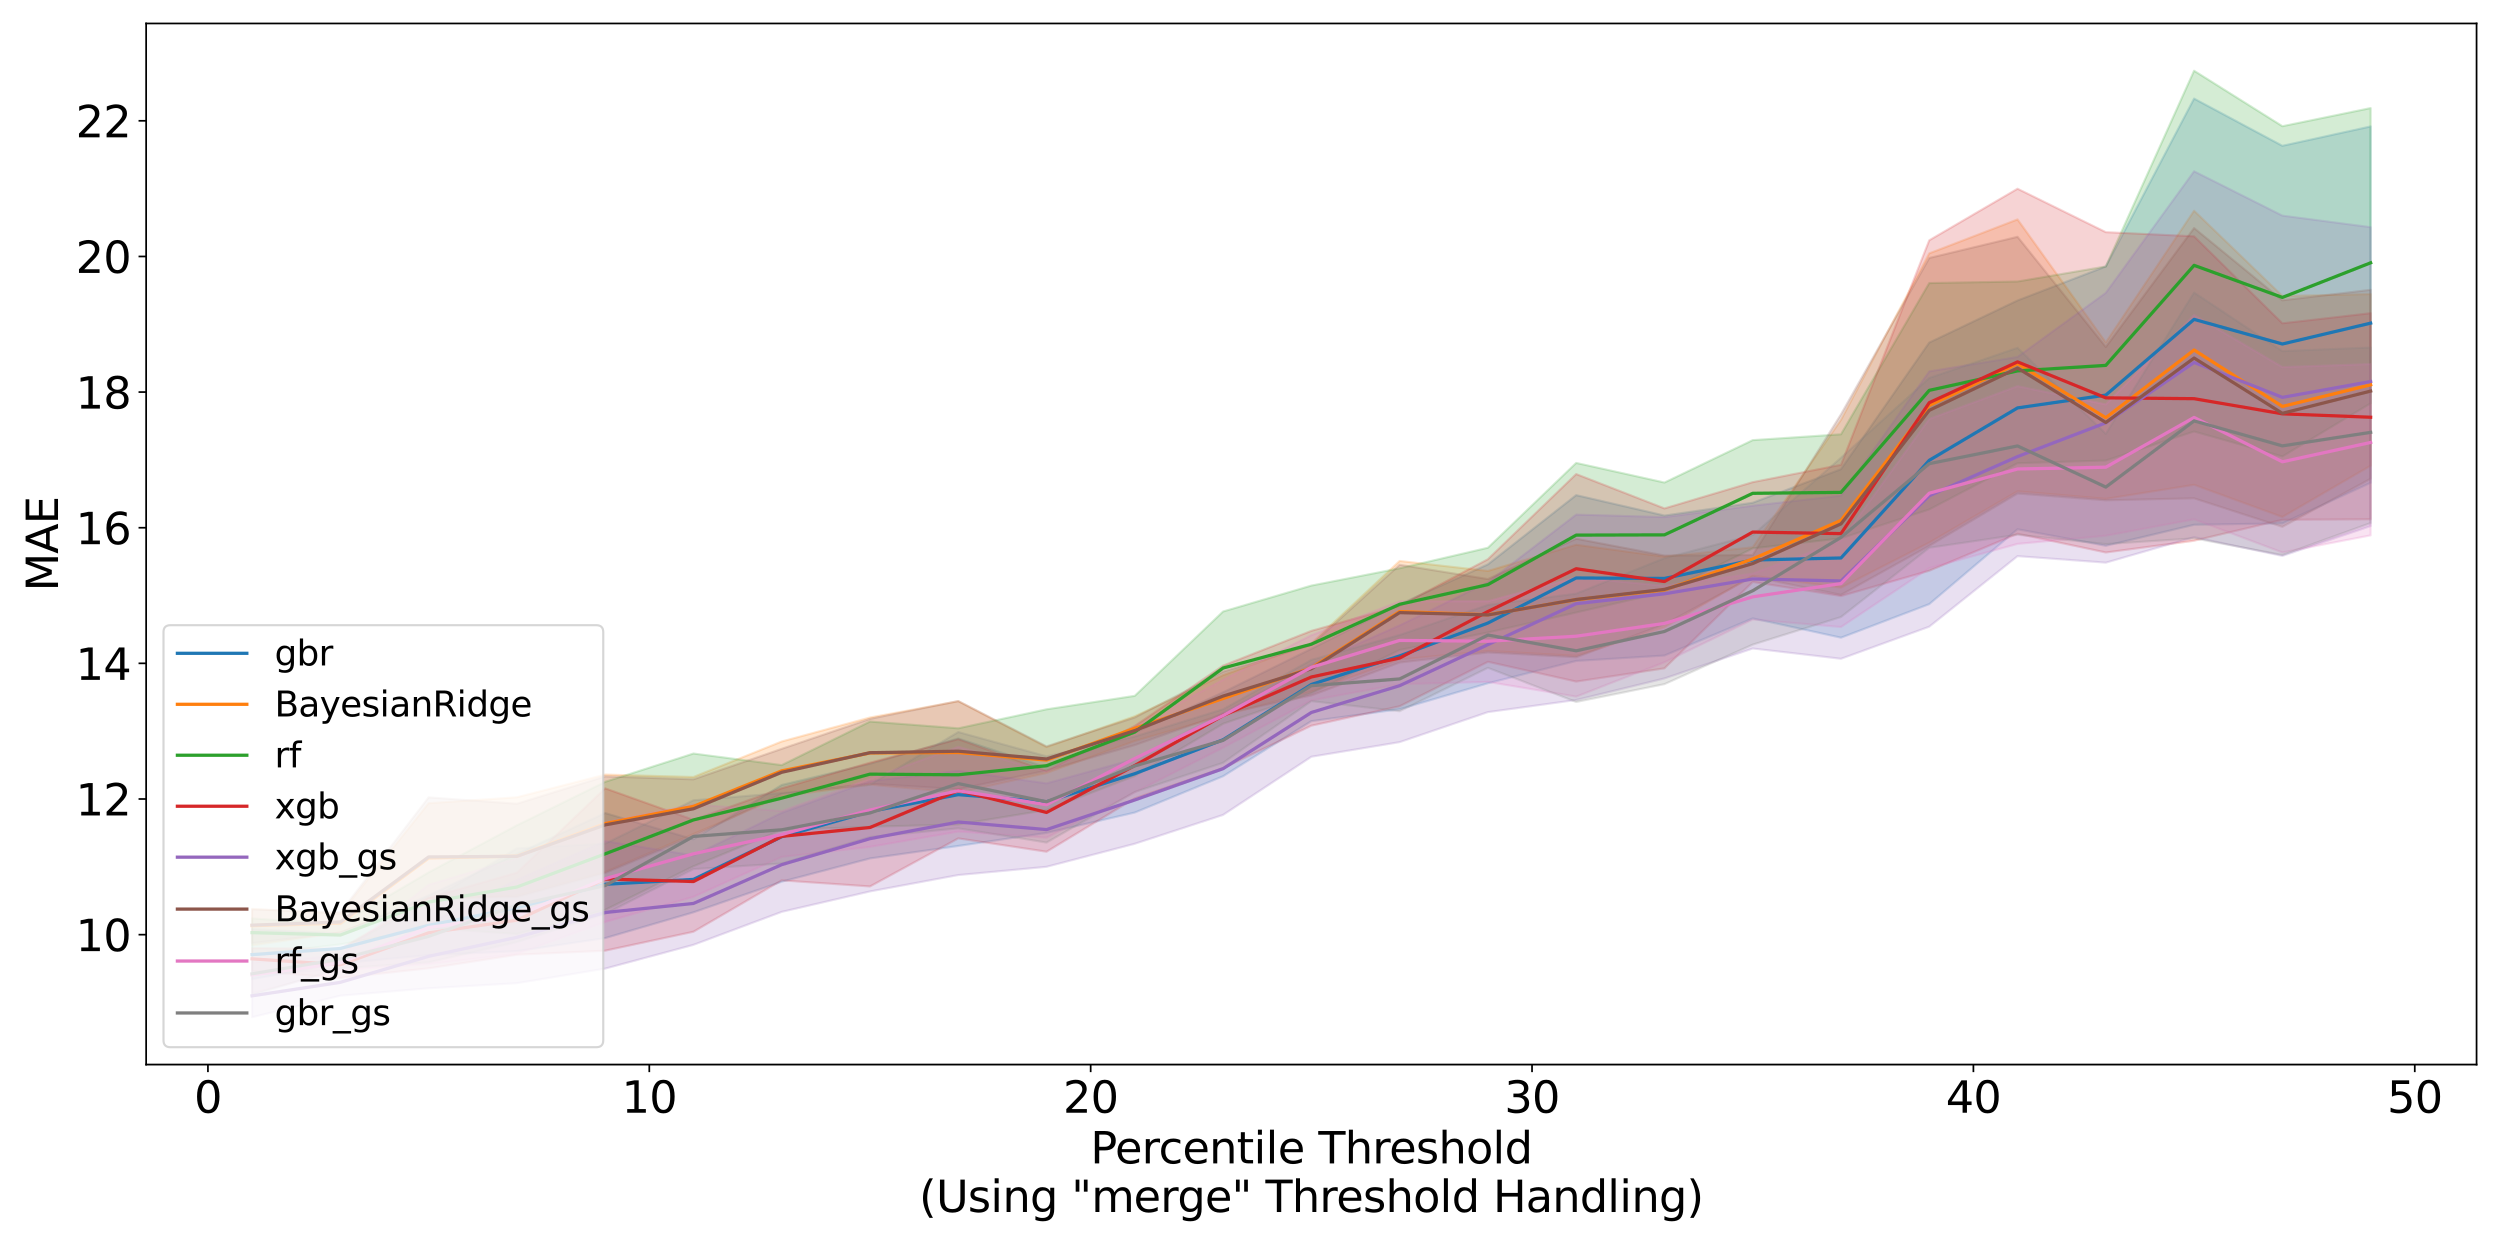 <?xml version="1.0" encoding="utf-8" standalone="no"?>
<!DOCTYPE svg PUBLIC "-//W3C//DTD SVG 1.1//EN"
  "http://www.w3.org/Graphics/SVG/1.1/DTD/svg11.dtd">
<svg xmlns:xlink="http://www.w3.org/1999/xlink" width="1152pt" height="576pt" viewBox="0 0 1152 576" xmlns="http://www.w3.org/2000/svg" version="1.1">
 <defs>
  <style type="text/css">*{stroke-linejoin: round; stroke-linecap: butt}</style>
 </defs>
 <g id="figure_1">
  <g id="patch_1">
   <path d="M 0 576 
L 1152 576 
L 1152 0 
L 0 0 
z
" style="fill: #ffffff"/>
  </g>
  <g id="axes_1">
   <g id="patch_2">
    <path d="M 67.34 490.552 
L 1141.2 490.552 
L 1141.2 10.8 
L 67.34 10.8 
z
" style="fill: #ffffff"/>
   </g>
   <g id="PolyCollection_1">
    <defs>
     <path id="mdd7d10e312" d="M 116.152 -147.834 
L 116.152 -124.783 
L 156.828 -132.084 
L 197.505 -135.899 
L 238.181 -137.714 
L 278.858 -143.741 
L 319.534 -155.606 
L 360.211 -169.716 
L 400.887 -180.434 
L 441.564 -186.192 
L 482.24 -192.207 
L 522.917 -201.583 
L 563.593 -218.315 
L 604.27 -243.706 
L 644.947 -249.21 
L 685.623 -261.163 
L 726.3 -271.446 
L 766.976 -273.932 
L 807.653 -291.052 
L 848.329 -282.157 
L 889.006 -297.628 
L 929.682 -332.126 
L 970.359 -324.5 
L 1011.035 -334.192 
L 1051.712 -334.817 
L 1092.388 -353.542 
L 1092.388 -517.741 
L 1092.388 -517.741 
L 1051.712 -508.804 
L 1011.035 -530.561 
L 970.359 -453.217 
L 929.682 -437.534 
L 889.006 -418.138 
L 848.329 -359.776 
L 807.653 -344.326 
L 766.976 -338.424 
L 726.3 -347.831 
L 685.623 -315.916 
L 644.947 -297.535 
L 604.27 -277.013 
L 563.593 -256.968 
L 522.917 -238.343 
L 482.24 -222.375 
L 441.564 -235.725 
L 400.887 -224.041 
L 360.211 -214.281 
L 319.534 -189.248 
L 278.858 -201.339 
L 238.181 -182.492 
L 197.505 -163.366 
L 156.828 -145.756 
L 116.152 -147.834 
z
" style="stroke: #1f77b4; stroke-opacity: 0.2"/>
    </defs>
    <g clip-path="url(#pa4df8e5886)">
     <use xlink:href="#mdd7d10e312" x="0" y="576" style="fill: #1f77b4; fill-opacity: 0.2; stroke: #1f77b4; stroke-opacity: 0.2"/>
    </g>
   </g>
   <g id="PolyCollection_2">
    <defs>
     <path id="mbe2d54c306" d="M 116.152 -157.19 
L 116.152 -140.345 
L 156.828 -146.331 
L 197.505 -161.738 
L 238.181 -163.284 
L 278.858 -174.244 
L 319.534 -191.683 
L 360.211 -209.136 
L 400.887 -214.382 
L 441.564 -210.688 
L 482.24 -219.801 
L 522.917 -234.544 
L 563.593 -246.254 
L 604.27 -257.333 
L 644.947 -272.068 
L 685.623 -276.039 
L 726.3 -273.791 
L 766.976 -286.929 
L 807.653 -310.72 
L 848.329 -305.228 
L 889.006 -325.974 
L 929.682 -349.607 
L 970.359 -346.139 
L 1011.035 -352.617 
L 1051.712 -337.784 
L 1092.388 -361.407 
L 1092.388 -440.453 
L 1092.388 -440.453 
L 1051.712 -439.626 
L 1011.035 -478.887 
L 970.359 -418.232 
L 929.682 -474.892 
L 889.006 -459.253 
L 848.329 -382.541 
L 807.653 -323.819 
L 766.976 -319.474 
L 726.3 -324.961 
L 685.623 -312.901 
L 644.947 -317.509 
L 604.27 -279.531 
L 563.593 -264.886 
L 522.917 -245.945 
L 482.24 -231.733 
L 441.564 -252.874 
L 400.887 -245.368 
L 360.211 -234.315 
L 319.534 -217.954 
L 278.858 -219.065 
L 238.181 -208.613 
L 197.505 -205.882 
L 156.828 -154.916 
L 116.152 -157.19 
z
" style="stroke: #ff7f0e; stroke-opacity: 0.2"/>
    </defs>
    <g clip-path="url(#pa4df8e5886)">
     <use xlink:href="#mbe2d54c306" x="0" y="576" style="fill: #ff7f0e; fill-opacity: 0.2; stroke: #ff7f0e; stroke-opacity: 0.2"/>
    </g>
   </g>
   <g id="PolyCollection_3">
    <defs>
     <path id="mb31b10fba3" d="M 116.152 -152.801 
L 116.152 -135.983 
L 156.828 -140.837 
L 197.505 -148.345 
L 238.181 -145.637 
L 278.858 -156.74 
L 319.534 -176.836 
L 360.211 -193.589 
L 400.887 -195.033 
L 441.564 -196.108 
L 482.24 -202.765 
L 522.917 -218.435 
L 563.593 -242.501 
L 604.27 -256.572 
L 644.947 -276.498 
L 685.623 -284.569 
L 726.3 -293.769 
L 766.976 -303.138 
L 807.653 -323.31 
L 848.329 -327.946 
L 889.006 -341.254 
L 929.682 -362.553 
L 970.359 -363.805 
L 1011.035 -377.17 
L 1051.712 -365.666 
L 1092.388 -390.159 
L 1092.388 -526.197 
L 1092.388 -526.197 
L 1051.712 -517.838 
L 1011.035 -543.393 
L 970.359 -453.213 
L 929.682 -446.277 
L 889.006 -445.564 
L 848.329 -375.868 
L 807.653 -373.184 
L 766.976 -353.637 
L 726.3 -362.681 
L 685.623 -323.594 
L 644.947 -314.129 
L 604.27 -306.157 
L 563.593 -294.212 
L 522.917 -255.361 
L 482.24 -249.141 
L 441.564 -240.394 
L 400.887 -243.503 
L 360.211 -223.431 
L 319.534 -228.769 
L 278.858 -215.725 
L 238.181 -195.705 
L 197.505 -174.013 
L 156.828 -150.142 
L 116.152 -152.801 
z
" style="stroke: #2ca02c; stroke-opacity: 0.2"/>
    </defs>
    <g clip-path="url(#pa4df8e5886)">
     <use xlink:href="#mb31b10fba3" x="0" y="576" style="fill: #2ca02c; fill-opacity: 0.2; stroke: #2ca02c; stroke-opacity: 0.2"/>
    </g>
   </g>
   <g id="PolyCollection_4">
    <defs>
     <path id="m2879331d6d" d="M 116.152 -139.076 
L 116.152 -128.512 
L 156.828 -125.393 
L 197.505 -129.798 
L 238.181 -136.07 
L 278.858 -137.927 
L 319.534 -146.657 
L 360.211 -170.313 
L 400.887 -167.525 
L 441.564 -189.669 
L 482.24 -183.526 
L 522.917 -208.121 
L 563.593 -222.024 
L 604.27 -241.613 
L 644.947 -250.562 
L 685.623 -271.051 
L 726.3 -261.933 
L 766.976 -268.027 
L 807.653 -307.843 
L 848.329 -301.353 
L 889.006 -313.017 
L 929.682 -330.062 
L 970.359 -321.41 
L 1011.035 -326.846 
L 1051.712 -336.484 
L 1092.388 -336.709 
L 1092.388 -431.692 
L 1092.388 -431.692 
L 1051.712 -427.03 
L 1011.035 -467.107 
L 970.359 -469.013 
L 929.682 -489.027 
L 889.006 -465.268 
L 848.329 -361.835 
L 807.653 -353.813 
L 766.976 -341.71 
L 726.3 -357.544 
L 685.623 -318.304 
L 644.947 -296.801 
L 604.27 -285.292 
L 563.593 -269.269 
L 522.917 -241.479 
L 482.24 -220.753 
L 441.564 -235.358 
L 400.887 -224.561 
L 360.211 -212.752 
L 319.534 -198.214 
L 278.858 -212.723 
L 238.181 -173.862 
L 197.505 -162.298 
L 156.828 -138.79 
L 116.152 -139.076 
z
" style="stroke: #d62728; stroke-opacity: 0.2"/>
    </defs>
    <g clip-path="url(#pa4df8e5886)">
     <use xlink:href="#m2879331d6d" x="0" y="576" style="fill: #d62728; fill-opacity: 0.2; stroke: #d62728; stroke-opacity: 0.2"/>
    </g>
   </g>
   <g id="PolyCollection_5">
    <defs>
     <path id="m0f21e636c2" d="M 116.152 -126.856 
L 116.152 -107.255 
L 156.828 -117.187 
L 197.505 -120.604 
L 238.181 -122.939 
L 278.858 -129.677 
L 319.534 -140.622 
L 360.211 -155.817 
L 400.887 -165.235 
L 441.564 -172.778 
L 482.24 -176.582 
L 522.917 -187.201 
L 563.593 -200.487 
L 604.27 -227.296 
L 644.947 -234.031 
L 685.623 -247.859 
L 726.3 -253.459 
L 766.976 -263.391 
L 807.653 -277.174 
L 848.329 -272.438 
L 889.006 -287.234 
L 929.682 -319.727 
L 970.359 -316.73 
L 1011.035 -328.472 
L 1051.712 -319.827 
L 1092.388 -333.581 
L 1092.388 -471.308 
L 1092.388 -471.308 
L 1051.712 -476.634 
L 1011.035 -497.064 
L 970.359 -441.052 
L 929.682 -411.533 
L 889.006 -404.873 
L 848.329 -347.601 
L 807.653 -342.974 
L 766.976 -337.718 
L 726.3 -338.868 
L 685.623 -307.707 
L 644.947 -287.823 
L 604.27 -269.901 
L 563.593 -247.459 
L 522.917 -226.242 
L 482.24 -215.028 
L 441.564 -220.81 
L 400.887 -216.044 
L 360.211 -201.447 
L 319.534 -181.807 
L 278.858 -188.423 
L 238.181 -170.537 
L 197.505 -150.486 
L 156.828 -129.743 
L 116.152 -126.856 
z
" style="stroke: #9467bd; stroke-opacity: 0.2"/>
    </defs>
    <g clip-path="url(#pa4df8e5886)">
     <use xlink:href="#m0f21e636c2" x="0" y="576" style="fill: #9467bd; fill-opacity: 0.2; stroke: #9467bd; stroke-opacity: 0.2"/>
    </g>
   </g>
   <g id="PolyCollection_6">
    <defs>
     <path id="m803f031503" d="M 116.152 -156.917 
L 116.152 -141.384 
L 156.828 -146.244 
L 197.505 -162.179 
L 238.181 -162.632 
L 278.858 -173.71 
L 319.534 -190.686 
L 360.211 -210.178 
L 400.887 -214.896 
L 441.564 -212.328 
L 482.24 -220.933 
L 522.917 -232.652 
L 563.593 -247.039 
L 604.27 -255.541 
L 644.947 -270.711 
L 685.623 -275.327 
L 726.3 -273.139 
L 766.976 -288.3 
L 807.653 -310.258 
L 848.329 -301.901 
L 889.006 -324.501 
L 929.682 -348.571 
L 970.359 -345.463 
L 1011.035 -346.384 
L 1051.712 -333.226 
L 1092.388 -355.4 
L 1092.388 -442.446 
L 1092.388 -442.446 
L 1051.712 -437.618 
L 1011.035 -470.911 
L 970.359 -416.109 
L 929.682 -466.883 
L 889.006 -457.12 
L 848.329 -385.079 
L 807.653 -320.228 
L 766.976 -319.997 
L 726.3 -327.748 
L 685.623 -309.163 
L 644.947 -315.74 
L 604.27 -278.835 
L 563.593 -266.475 
L 522.917 -245.366 
L 482.24 -232.087 
L 441.564 -252.971 
L 400.887 -244.736 
L 360.211 -230.93 
L 319.534 -216.879 
L 278.858 -218.227 
L 238.181 -205.629 
L 197.505 -208.572 
L 156.828 -155.614 
L 116.152 -156.917 
z
" style="stroke: #8c564b; stroke-opacity: 0.2"/>
    </defs>
    <g clip-path="url(#pa4df8e5886)">
     <use xlink:href="#m803f031503" x="0" y="576" style="fill: #8c564b; fill-opacity: 0.2; stroke: #8c564b; stroke-opacity: 0.2"/>
    </g>
   </g>
   <g id="PolyCollection_7">
    <defs>
     <path id="md17323bd06" d="M 116.152 -132.434 
L 116.152 -118.308 
L 156.828 -128.913 
L 197.505 -131.759 
L 238.181 -136.46 
L 278.858 -151.168 
L 319.534 -162.74 
L 360.211 -181.138 
L 400.887 -185.769 
L 441.564 -192.82 
L 482.24 -189.985 
L 522.917 -210.921 
L 563.593 -231.487 
L 604.27 -253.25 
L 644.947 -260.759 
L 685.623 -261.78 
L 726.3 -254.993 
L 766.976 -270.84 
L 807.653 -290.513 
L 848.329 -287.063 
L 889.006 -314.219 
L 929.682 -325.369 
L 970.359 -329.147 
L 1011.035 -336.707 
L 1051.712 -321.427 
L 1092.388 -329.304 
L 1092.388 -408.216 
L 1092.388 -408.216 
L 1051.712 -406.845 
L 1011.035 -430.793 
L 970.359 -389.639 
L 929.682 -398.048 
L 889.006 -382.928 
L 848.329 -326.848 
L 807.653 -311.643 
L 766.976 -306.069 
L 726.3 -309.922 
L 685.623 -298.94 
L 644.947 -298.92 
L 604.27 -283.292 
L 563.593 -262.787 
L 522.917 -240.89 
L 482.24 -220.499 
L 441.564 -231.862 
L 400.887 -217.15 
L 360.211 -202.296 
L 319.534 -205.337 
L 278.858 -197.069 
L 238.181 -180.441 
L 197.505 -168.28 
L 156.828 -135.722 
L 116.152 -132.434 
z
" style="stroke: #e377c2; stroke-opacity: 0.2"/>
    </defs>
    <g clip-path="url(#pa4df8e5886)">
     <use xlink:href="#md17323bd06" x="0" y="576" style="fill: #e377c2; fill-opacity: 0.2; stroke: #e377c2; stroke-opacity: 0.2"/>
    </g>
   </g>
   <g id="PolyCollection_8">
    <defs>
     <path id="m416a656cad" d="M 116.152 -136.214 
L 116.152 -117.551 
L 156.828 -129.749 
L 197.505 -132.557 
L 238.181 -141.91 
L 278.858 -154.865 
L 319.534 -175.524 
L 360.211 -178.095 
L 400.887 -190.308 
L 441.564 -194.317 
L 482.24 -187.751 
L 522.917 -211.052 
L 563.593 -224.521 
L 604.27 -252.922 
L 644.947 -248.276 
L 685.623 -268.277 
L 726.3 -252.532 
L 766.976 -260.754 
L 807.653 -278.971 
L 848.329 -291.687 
L 889.006 -323.598 
L 929.682 -329.591 
L 970.359 -325.299 
L 1011.035 -327.933 
L 1051.712 -320.261 
L 1092.388 -335.011 
L 1092.388 -415.856 
L 1092.388 -415.856 
L 1051.712 -414.222 
L 1011.035 -441.177 
L 970.359 -376.081 
L 929.682 -415.723 
L 889.006 -401.82 
L 848.329 -365.081 
L 807.653 -329.453 
L 766.976 -318.788 
L 726.3 -302.437 
L 685.623 -297.242 
L 644.947 -283.379 
L 604.27 -271.909 
L 563.593 -249.169 
L 522.917 -236.611 
L 482.24 -227.476 
L 441.564 -238.681 
L 400.887 -214.418 
L 360.211 -210.565 
L 319.534 -207.229 
L 278.858 -187.25 
L 238.181 -185.055 
L 197.505 -160.533 
L 156.828 -138.693 
L 116.152 -136.214 
z
" style="stroke: #7f7f7f; stroke-opacity: 0.2"/>
    </defs>
    <g clip-path="url(#pa4df8e5886)">
     <use xlink:href="#m416a656cad" x="0" y="576" style="fill: #7f7f7f; fill-opacity: 0.2; stroke: #7f7f7f; stroke-opacity: 0.2"/>
    </g>
   </g>
   <g id="matplotlib.axis_1">
    <g id="xtick_1">
     <g id="line2d_1">
      <defs>
       <path id="mb8515f87c8" d="M 0 0 
L 0 3.5 
" style="stroke: #000000; stroke-width: 0.8"/>
      </defs>
      <g>
       <use xlink:href="#mb8515f87c8" x="95.814" y="490.552" style="stroke: #000000; stroke-width: 0.8"/>
      </g>
     </g>
     <g id="text_1">
      <!-- 0 -->
      <g transform="translate(89.451 512.749) scale(0.2 -0.2)">
       <defs>
        <path id="DejaVuSans-30" d="M 2034 4250 
Q 1547 4250 1301 3770 
Q 1056 3291 1056 2328 
Q 1056 1369 1301 889 
Q 1547 409 2034 409 
Q 2525 409 2770 889 
Q 3016 1369 3016 2328 
Q 3016 3291 2770 3770 
Q 2525 4250 2034 4250 
z
M 2034 4750 
Q 2819 4750 3233 4129 
Q 3647 3509 3647 2328 
Q 3647 1150 3233 529 
Q 2819 -91 2034 -91 
Q 1250 -91 836 529 
Q 422 1150 422 2328 
Q 422 3509 836 4129 
Q 1250 4750 2034 4750 
z
" transform="scale(0.016)"/>
       </defs>
       <use xlink:href="#DejaVuSans-30"/>
      </g>
     </g>
    </g>
    <g id="xtick_2">
     <g id="line2d_2">
      <g>
       <use xlink:href="#mb8515f87c8" x="299.196" y="490.552" style="stroke: #000000; stroke-width: 0.8"/>
      </g>
     </g>
     <g id="text_2">
      <!-- 10 -->
      <g transform="translate(286.471 512.749) scale(0.2 -0.2)">
       <defs>
        <path id="DejaVuSans-31" d="M 794 531 
L 1825 531 
L 1825 4091 
L 703 3866 
L 703 4441 
L 1819 4666 
L 2450 4666 
L 2450 531 
L 3481 531 
L 3481 0 
L 794 0 
L 794 531 
z
" transform="scale(0.016)"/>
       </defs>
       <use xlink:href="#DejaVuSans-31"/>
       <use xlink:href="#DejaVuSans-30" x="63.623"/>
      </g>
     </g>
    </g>
    <g id="xtick_3">
     <g id="line2d_3">
      <g>
       <use xlink:href="#mb8515f87c8" x="502.579" y="490.552" style="stroke: #000000; stroke-width: 0.8"/>
      </g>
     </g>
     <g id="text_3">
      <!-- 20 -->
      <g transform="translate(489.854 512.749) scale(0.2 -0.2)">
       <defs>
        <path id="DejaVuSans-32" d="M 1228 531 
L 3431 531 
L 3431 0 
L 469 0 
L 469 531 
Q 828 903 1448 1529 
Q 2069 2156 2228 2338 
Q 2531 2678 2651 2914 
Q 2772 3150 2772 3378 
Q 2772 3750 2511 3984 
Q 2250 4219 1831 4219 
Q 1534 4219 1204 4116 
Q 875 4013 500 3803 
L 500 4441 
Q 881 4594 1212 4672 
Q 1544 4750 1819 4750 
Q 2544 4750 2975 4387 
Q 3406 4025 3406 3419 
Q 3406 3131 3298 2873 
Q 3191 2616 2906 2266 
Q 2828 2175 2409 1742 
Q 1991 1309 1228 531 
z
" transform="scale(0.016)"/>
       </defs>
       <use xlink:href="#DejaVuSans-32"/>
       <use xlink:href="#DejaVuSans-30" x="63.623"/>
      </g>
     </g>
    </g>
    <g id="xtick_4">
     <g id="line2d_4">
      <g>
       <use xlink:href="#mb8515f87c8" x="705.961" y="490.552" style="stroke: #000000; stroke-width: 0.8"/>
      </g>
     </g>
     <g id="text_4">
      <!-- 30 -->
      <g transform="translate(693.236 512.749) scale(0.2 -0.2)">
       <defs>
        <path id="DejaVuSans-33" d="M 2597 2516 
Q 3050 2419 3304 2112 
Q 3559 1806 3559 1356 
Q 3559 666 3084 287 
Q 2609 -91 1734 -91 
Q 1441 -91 1130 -33 
Q 819 25 488 141 
L 488 750 
Q 750 597 1062 519 
Q 1375 441 1716 441 
Q 2309 441 2620 675 
Q 2931 909 2931 1356 
Q 2931 1769 2642 2001 
Q 2353 2234 1838 2234 
L 1294 2234 
L 1294 2753 
L 1863 2753 
Q 2328 2753 2575 2939 
Q 2822 3125 2822 3475 
Q 2822 3834 2567 4026 
Q 2313 4219 1838 4219 
Q 1578 4219 1281 4162 
Q 984 4106 628 3988 
L 628 4550 
Q 988 4650 1302 4700 
Q 1616 4750 1894 4750 
Q 2613 4750 3031 4423 
Q 3450 4097 3450 3541 
Q 3450 3153 3228 2886 
Q 3006 2619 2597 2516 
z
" transform="scale(0.016)"/>
       </defs>
       <use xlink:href="#DejaVuSans-33"/>
       <use xlink:href="#DejaVuSans-30" x="63.623"/>
      </g>
     </g>
    </g>
    <g id="xtick_5">
     <g id="line2d_5">
      <g>
       <use xlink:href="#mb8515f87c8" x="909.344" y="490.552" style="stroke: #000000; stroke-width: 0.8"/>
      </g>
     </g>
     <g id="text_5">
      <!-- 40 -->
      <g transform="translate(896.619 512.749) scale(0.2 -0.2)">
       <defs>
        <path id="DejaVuSans-34" d="M 2419 4116 
L 825 1625 
L 2419 1625 
L 2419 4116 
z
M 2253 4666 
L 3047 4666 
L 3047 1625 
L 3713 1625 
L 3713 1100 
L 3047 1100 
L 3047 0 
L 2419 0 
L 2419 1100 
L 313 1100 
L 313 1709 
L 2253 4666 
z
" transform="scale(0.016)"/>
       </defs>
       <use xlink:href="#DejaVuSans-34"/>
       <use xlink:href="#DejaVuSans-30" x="63.623"/>
      </g>
     </g>
    </g>
    <g id="xtick_6">
     <g id="line2d_6">
      <g>
       <use xlink:href="#mb8515f87c8" x="1112.726" y="490.552" style="stroke: #000000; stroke-width: 0.8"/>
      </g>
     </g>
     <g id="text_6">
      <!-- 50 -->
      <g transform="translate(1100.001 512.749) scale(0.2 -0.2)">
       <defs>
        <path id="DejaVuSans-35" d="M 691 4666 
L 3169 4666 
L 3169 4134 
L 1269 4134 
L 1269 2991 
Q 1406 3038 1543 3061 
Q 1681 3084 1819 3084 
Q 2600 3084 3056 2656 
Q 3513 2228 3513 1497 
Q 3513 744 3044 326 
Q 2575 -91 1722 -91 
Q 1428 -91 1123 -41 
Q 819 9 494 109 
L 494 744 
Q 775 591 1075 516 
Q 1375 441 1709 441 
Q 2250 441 2565 725 
Q 2881 1009 2881 1497 
Q 2881 1984 2565 2268 
Q 2250 2553 1709 2553 
Q 1456 2553 1204 2497 
Q 953 2441 691 2322 
L 691 4666 
z
" transform="scale(0.016)"/>
       </defs>
       <use xlink:href="#DejaVuSans-35"/>
       <use xlink:href="#DejaVuSans-30" x="63.623"/>
      </g>
     </g>
    </g>
    <g id="text_7">
     <!-- Percentile Threshold -->
     <g transform="translate(502.49 536.105) scale(0.2 -0.2)">
      <defs>
       <path id="DejaVuSans-50" d="M 1259 4147 
L 1259 2394 
L 2053 2394 
Q 2494 2394 2734 2622 
Q 2975 2850 2975 3272 
Q 2975 3691 2734 3919 
Q 2494 4147 2053 4147 
L 1259 4147 
z
M 628 4666 
L 2053 4666 
Q 2838 4666 3239 4311 
Q 3641 3956 3641 3272 
Q 3641 2581 3239 2228 
Q 2838 1875 2053 1875 
L 1259 1875 
L 1259 0 
L 628 0 
L 628 4666 
z
" transform="scale(0.016)"/>
       <path id="DejaVuSans-65" d="M 3597 1894 
L 3597 1613 
L 953 1613 
Q 991 1019 1311 708 
Q 1631 397 2203 397 
Q 2534 397 2845 478 
Q 3156 559 3463 722 
L 3463 178 
Q 3153 47 2828 -22 
Q 2503 -91 2169 -91 
Q 1331 -91 842 396 
Q 353 884 353 1716 
Q 353 2575 817 3079 
Q 1281 3584 2069 3584 
Q 2775 3584 3186 3129 
Q 3597 2675 3597 1894 
z
M 3022 2063 
Q 3016 2534 2758 2815 
Q 2500 3097 2075 3097 
Q 1594 3097 1305 2825 
Q 1016 2553 972 2059 
L 3022 2063 
z
" transform="scale(0.016)"/>
       <path id="DejaVuSans-72" d="M 2631 2963 
Q 2534 3019 2420 3045 
Q 2306 3072 2169 3072 
Q 1681 3072 1420 2755 
Q 1159 2438 1159 1844 
L 1159 0 
L 581 0 
L 581 3500 
L 1159 3500 
L 1159 2956 
Q 1341 3275 1631 3429 
Q 1922 3584 2338 3584 
Q 2397 3584 2469 3576 
Q 2541 3569 2628 3553 
L 2631 2963 
z
" transform="scale(0.016)"/>
       <path id="DejaVuSans-63" d="M 3122 3366 
L 3122 2828 
Q 2878 2963 2633 3030 
Q 2388 3097 2138 3097 
Q 1578 3097 1268 2742 
Q 959 2388 959 1747 
Q 959 1106 1268 751 
Q 1578 397 2138 397 
Q 2388 397 2633 464 
Q 2878 531 3122 666 
L 3122 134 
Q 2881 22 2623 -34 
Q 2366 -91 2075 -91 
Q 1284 -91 818 406 
Q 353 903 353 1747 
Q 353 2603 823 3093 
Q 1294 3584 2113 3584 
Q 2378 3584 2631 3529 
Q 2884 3475 3122 3366 
z
" transform="scale(0.016)"/>
       <path id="DejaVuSans-6e" d="M 3513 2113 
L 3513 0 
L 2938 0 
L 2938 2094 
Q 2938 2591 2744 2837 
Q 2550 3084 2163 3084 
Q 1697 3084 1428 2787 
Q 1159 2491 1159 1978 
L 1159 0 
L 581 0 
L 581 3500 
L 1159 3500 
L 1159 2956 
Q 1366 3272 1645 3428 
Q 1925 3584 2291 3584 
Q 2894 3584 3203 3211 
Q 3513 2838 3513 2113 
z
" transform="scale(0.016)"/>
       <path id="DejaVuSans-74" d="M 1172 4494 
L 1172 3500 
L 2356 3500 
L 2356 3053 
L 1172 3053 
L 1172 1153 
Q 1172 725 1289 603 
Q 1406 481 1766 481 
L 2356 481 
L 2356 0 
L 1766 0 
Q 1100 0 847 248 
Q 594 497 594 1153 
L 594 3053 
L 172 3053 
L 172 3500 
L 594 3500 
L 594 4494 
L 1172 4494 
z
" transform="scale(0.016)"/>
       <path id="DejaVuSans-69" d="M 603 3500 
L 1178 3500 
L 1178 0 
L 603 0 
L 603 3500 
z
M 603 4863 
L 1178 4863 
L 1178 4134 
L 603 4134 
L 603 4863 
z
" transform="scale(0.016)"/>
       <path id="DejaVuSans-6c" d="M 603 4863 
L 1178 4863 
L 1178 0 
L 603 0 
L 603 4863 
z
" transform="scale(0.016)"/>
       <path id="DejaVuSans-20" transform="scale(0.016)"/>
       <path id="DejaVuSans-54" d="M -19 4666 
L 3928 4666 
L 3928 4134 
L 2272 4134 
L 2272 0 
L 1638 0 
L 1638 4134 
L -19 4134 
L -19 4666 
z
" transform="scale(0.016)"/>
       <path id="DejaVuSans-68" d="M 3513 2113 
L 3513 0 
L 2938 0 
L 2938 2094 
Q 2938 2591 2744 2837 
Q 2550 3084 2163 3084 
Q 1697 3084 1428 2787 
Q 1159 2491 1159 1978 
L 1159 0 
L 581 0 
L 581 4863 
L 1159 4863 
L 1159 2956 
Q 1366 3272 1645 3428 
Q 1925 3584 2291 3584 
Q 2894 3584 3203 3211 
Q 3513 2838 3513 2113 
z
" transform="scale(0.016)"/>
       <path id="DejaVuSans-73" d="M 2834 3397 
L 2834 2853 
Q 2591 2978 2328 3040 
Q 2066 3103 1784 3103 
Q 1356 3103 1142 2972 
Q 928 2841 928 2578 
Q 928 2378 1081 2264 
Q 1234 2150 1697 2047 
L 1894 2003 
Q 2506 1872 2764 1633 
Q 3022 1394 3022 966 
Q 3022 478 2636 193 
Q 2250 -91 1575 -91 
Q 1294 -91 989 -36 
Q 684 19 347 128 
L 347 722 
Q 666 556 975 473 
Q 1284 391 1588 391 
Q 1994 391 2212 530 
Q 2431 669 2431 922 
Q 2431 1156 2273 1281 
Q 2116 1406 1581 1522 
L 1381 1569 
Q 847 1681 609 1914 
Q 372 2147 372 2553 
Q 372 3047 722 3315 
Q 1072 3584 1716 3584 
Q 2034 3584 2315 3537 
Q 2597 3491 2834 3397 
z
" transform="scale(0.016)"/>
       <path id="DejaVuSans-6f" d="M 1959 3097 
Q 1497 3097 1228 2736 
Q 959 2375 959 1747 
Q 959 1119 1226 758 
Q 1494 397 1959 397 
Q 2419 397 2687 759 
Q 2956 1122 2956 1747 
Q 2956 2369 2687 2733 
Q 2419 3097 1959 3097 
z
M 1959 3584 
Q 2709 3584 3137 3096 
Q 3566 2609 3566 1747 
Q 3566 888 3137 398 
Q 2709 -91 1959 -91 
Q 1206 -91 779 398 
Q 353 888 353 1747 
Q 353 2609 779 3096 
Q 1206 3584 1959 3584 
z
" transform="scale(0.016)"/>
       <path id="DejaVuSans-64" d="M 2906 2969 
L 2906 4863 
L 3481 4863 
L 3481 0 
L 2906 0 
L 2906 525 
Q 2725 213 2448 61 
Q 2172 -91 1784 -91 
Q 1150 -91 751 415 
Q 353 922 353 1747 
Q 353 2572 751 3078 
Q 1150 3584 1784 3584 
Q 2172 3584 2448 3432 
Q 2725 3281 2906 2969 
z
M 947 1747 
Q 947 1113 1208 752 
Q 1469 391 1925 391 
Q 2381 391 2643 752 
Q 2906 1113 2906 1747 
Q 2906 2381 2643 2742 
Q 2381 3103 1925 3103 
Q 1469 3103 1208 2742 
Q 947 2381 947 1747 
z
" transform="scale(0.016)"/>
      </defs>
      <use xlink:href="#DejaVuSans-50"/>
      <use xlink:href="#DejaVuSans-65" x="56.678"/>
      <use xlink:href="#DejaVuSans-72" x="118.201"/>
      <use xlink:href="#DejaVuSans-63" x="157.064"/>
      <use xlink:href="#DejaVuSans-65" x="212.045"/>
      <use xlink:href="#DejaVuSans-6e" x="273.568"/>
      <use xlink:href="#DejaVuSans-74" x="336.947"/>
      <use xlink:href="#DejaVuSans-69" x="376.156"/>
      <use xlink:href="#DejaVuSans-6c" x="403.939"/>
      <use xlink:href="#DejaVuSans-65" x="431.723"/>
      <use xlink:href="#DejaVuSans-20" x="493.246"/>
      <use xlink:href="#DejaVuSans-54" x="525.033"/>
      <use xlink:href="#DejaVuSans-68" x="586.117"/>
      <use xlink:href="#DejaVuSans-72" x="649.496"/>
      <use xlink:href="#DejaVuSans-65" x="688.359"/>
      <use xlink:href="#DejaVuSans-73" x="749.883"/>
      <use xlink:href="#DejaVuSans-68" x="801.982"/>
      <use xlink:href="#DejaVuSans-6f" x="865.361"/>
      <use xlink:href="#DejaVuSans-6c" x="926.543"/>
      <use xlink:href="#DejaVuSans-64" x="954.326"/>
     </g>
     <!-- (Using "merge" Threshold Handling) -->
     <g transform="translate(423.556 558.501) scale(0.2 -0.2)">
      <defs>
       <path id="DejaVuSans-28" d="M 1984 4856 
Q 1566 4138 1362 3434 
Q 1159 2731 1159 2009 
Q 1159 1288 1364 580 
Q 1569 -128 1984 -844 
L 1484 -844 
Q 1016 -109 783 600 
Q 550 1309 550 2009 
Q 550 2706 781 3412 
Q 1013 4119 1484 4856 
L 1984 4856 
z
" transform="scale(0.016)"/>
       <path id="DejaVuSans-55" d="M 556 4666 
L 1191 4666 
L 1191 1831 
Q 1191 1081 1462 751 
Q 1734 422 2344 422 
Q 2950 422 3222 751 
Q 3494 1081 3494 1831 
L 3494 4666 
L 4128 4666 
L 4128 1753 
Q 4128 841 3676 375 
Q 3225 -91 2344 -91 
Q 1459 -91 1007 375 
Q 556 841 556 1753 
L 556 4666 
z
" transform="scale(0.016)"/>
       <path id="DejaVuSans-67" d="M 2906 1791 
Q 2906 2416 2648 2759 
Q 2391 3103 1925 3103 
Q 1463 3103 1205 2759 
Q 947 2416 947 1791 
Q 947 1169 1205 825 
Q 1463 481 1925 481 
Q 2391 481 2648 825 
Q 2906 1169 2906 1791 
z
M 3481 434 
Q 3481 -459 3084 -895 
Q 2688 -1331 1869 -1331 
Q 1566 -1331 1297 -1286 
Q 1028 -1241 775 -1147 
L 775 -588 
Q 1028 -725 1275 -790 
Q 1522 -856 1778 -856 
Q 2344 -856 2625 -561 
Q 2906 -266 2906 331 
L 2906 616 
Q 2728 306 2450 153 
Q 2172 0 1784 0 
Q 1141 0 747 490 
Q 353 981 353 1791 
Q 353 2603 747 3093 
Q 1141 3584 1784 3584 
Q 2172 3584 2450 3431 
Q 2728 3278 2906 2969 
L 2906 3500 
L 3481 3500 
L 3481 434 
z
" transform="scale(0.016)"/>
       <path id="DejaVuSans-22" d="M 1147 4666 
L 1147 2931 
L 616 2931 
L 616 4666 
L 1147 4666 
z
M 2328 4666 
L 2328 2931 
L 1797 2931 
L 1797 4666 
L 2328 4666 
z
" transform="scale(0.016)"/>
       <path id="DejaVuSans-6d" d="M 3328 2828 
Q 3544 3216 3844 3400 
Q 4144 3584 4550 3584 
Q 5097 3584 5394 3201 
Q 5691 2819 5691 2113 
L 5691 0 
L 5113 0 
L 5113 2094 
Q 5113 2597 4934 2840 
Q 4756 3084 4391 3084 
Q 3944 3084 3684 2787 
Q 3425 2491 3425 1978 
L 3425 0 
L 2847 0 
L 2847 2094 
Q 2847 2600 2669 2842 
Q 2491 3084 2119 3084 
Q 1678 3084 1418 2786 
Q 1159 2488 1159 1978 
L 1159 0 
L 581 0 
L 581 3500 
L 1159 3500 
L 1159 2956 
Q 1356 3278 1631 3431 
Q 1906 3584 2284 3584 
Q 2666 3584 2933 3390 
Q 3200 3197 3328 2828 
z
" transform="scale(0.016)"/>
       <path id="DejaVuSans-48" d="M 628 4666 
L 1259 4666 
L 1259 2753 
L 3553 2753 
L 3553 4666 
L 4184 4666 
L 4184 0 
L 3553 0 
L 3553 2222 
L 1259 2222 
L 1259 0 
L 628 0 
L 628 4666 
z
" transform="scale(0.016)"/>
       <path id="DejaVuSans-61" d="M 2194 1759 
Q 1497 1759 1228 1600 
Q 959 1441 959 1056 
Q 959 750 1161 570 
Q 1363 391 1709 391 
Q 2188 391 2477 730 
Q 2766 1069 2766 1631 
L 2766 1759 
L 2194 1759 
z
M 3341 1997 
L 3341 0 
L 2766 0 
L 2766 531 
Q 2569 213 2275 61 
Q 1981 -91 1556 -91 
Q 1019 -91 701 211 
Q 384 513 384 1019 
Q 384 1609 779 1909 
Q 1175 2209 1959 2209 
L 2766 2209 
L 2766 2266 
Q 2766 2663 2505 2880 
Q 2244 3097 1772 3097 
Q 1472 3097 1187 3025 
Q 903 2953 641 2809 
L 641 3341 
Q 956 3463 1253 3523 
Q 1550 3584 1831 3584 
Q 2591 3584 2966 3190 
Q 3341 2797 3341 1997 
z
" transform="scale(0.016)"/>
       <path id="DejaVuSans-29" d="M 513 4856 
L 1013 4856 
Q 1481 4119 1714 3412 
Q 1947 2706 1947 2009 
Q 1947 1309 1714 600 
Q 1481 -109 1013 -844 
L 513 -844 
Q 928 -128 1133 580 
Q 1338 1288 1338 2009 
Q 1338 2731 1133 3434 
Q 928 4138 513 4856 
z
" transform="scale(0.016)"/>
      </defs>
      <use xlink:href="#DejaVuSans-28"/>
      <use xlink:href="#DejaVuSans-55" x="39.014"/>
      <use xlink:href="#DejaVuSans-73" x="112.207"/>
      <use xlink:href="#DejaVuSans-69" x="164.307"/>
      <use xlink:href="#DejaVuSans-6e" x="192.09"/>
      <use xlink:href="#DejaVuSans-67" x="255.469"/>
      <use xlink:href="#DejaVuSans-20" x="318.945"/>
      <use xlink:href="#DejaVuSans-22" x="350.732"/>
      <use xlink:href="#DejaVuSans-6d" x="396.729"/>
      <use xlink:href="#DejaVuSans-65" x="494.141"/>
      <use xlink:href="#DejaVuSans-72" x="555.664"/>
      <use xlink:href="#DejaVuSans-67" x="595.027"/>
      <use xlink:href="#DejaVuSans-65" x="658.504"/>
      <use xlink:href="#DejaVuSans-22" x="720.027"/>
      <use xlink:href="#DejaVuSans-20" x="766.023"/>
      <use xlink:href="#DejaVuSans-54" x="797.811"/>
      <use xlink:href="#DejaVuSans-68" x="858.895"/>
      <use xlink:href="#DejaVuSans-72" x="922.273"/>
      <use xlink:href="#DejaVuSans-65" x="961.137"/>
      <use xlink:href="#DejaVuSans-73" x="1022.66"/>
      <use xlink:href="#DejaVuSans-68" x="1074.76"/>
      <use xlink:href="#DejaVuSans-6f" x="1138.139"/>
      <use xlink:href="#DejaVuSans-6c" x="1199.32"/>
      <use xlink:href="#DejaVuSans-64" x="1227.104"/>
      <use xlink:href="#DejaVuSans-20" x="1290.58"/>
      <use xlink:href="#DejaVuSans-48" x="1322.367"/>
      <use xlink:href="#DejaVuSans-61" x="1397.562"/>
      <use xlink:href="#DejaVuSans-6e" x="1458.842"/>
      <use xlink:href="#DejaVuSans-64" x="1522.221"/>
      <use xlink:href="#DejaVuSans-6c" x="1585.697"/>
      <use xlink:href="#DejaVuSans-69" x="1613.48"/>
      <use xlink:href="#DejaVuSans-6e" x="1641.264"/>
      <use xlink:href="#DejaVuSans-67" x="1704.643"/>
      <use xlink:href="#DejaVuSans-29" x="1768.119"/>
     </g>
    </g>
   </g>
   <g id="matplotlib.axis_2">
    <g id="ytick_1">
     <g id="line2d_7">
      <defs>
       <path id="m0d4978a3c2" d="M 0 0 
L -3.5 0 
" style="stroke: #000000; stroke-width: 0.8"/>
      </defs>
      <g>
       <use xlink:href="#m0d4978a3c2" x="67.34" y="430.682" style="stroke: #000000; stroke-width: 0.8"/>
      </g>
     </g>
     <g id="text_8">
      <!-- 10 -->
      <g transform="translate(34.89 438.28) scale(0.2 -0.2)">
       <use xlink:href="#DejaVuSans-31"/>
       <use xlink:href="#DejaVuSans-30" x="63.623"/>
      </g>
     </g>
    </g>
    <g id="ytick_2">
     <g id="line2d_8">
      <g>
       <use xlink:href="#m0d4978a3c2" x="67.34" y="368.18" style="stroke: #000000; stroke-width: 0.8"/>
      </g>
     </g>
     <g id="text_9">
      <!-- 12 -->
      <g transform="translate(34.89 375.778) scale(0.2 -0.2)">
       <use xlink:href="#DejaVuSans-31"/>
       <use xlink:href="#DejaVuSans-32" x="63.623"/>
      </g>
     </g>
    </g>
    <g id="ytick_3">
     <g id="line2d_9">
      <g>
       <use xlink:href="#m0d4978a3c2" x="67.34" y="305.678" style="stroke: #000000; stroke-width: 0.8"/>
      </g>
     </g>
     <g id="text_10">
      <!-- 14 -->
      <g transform="translate(34.89 313.277) scale(0.2 -0.2)">
       <use xlink:href="#DejaVuSans-31"/>
       <use xlink:href="#DejaVuSans-34" x="63.623"/>
      </g>
     </g>
    </g>
    <g id="ytick_4">
     <g id="line2d_10">
      <g>
       <use xlink:href="#m0d4978a3c2" x="67.34" y="243.177" style="stroke: #000000; stroke-width: 0.8"/>
      </g>
     </g>
     <g id="text_11">
      <!-- 16 -->
      <g transform="translate(34.89 250.775) scale(0.2 -0.2)">
       <defs>
        <path id="DejaVuSans-36" d="M 2113 2584 
Q 1688 2584 1439 2293 
Q 1191 2003 1191 1497 
Q 1191 994 1439 701 
Q 1688 409 2113 409 
Q 2538 409 2786 701 
Q 3034 994 3034 1497 
Q 3034 2003 2786 2293 
Q 2538 2584 2113 2584 
z
M 3366 4563 
L 3366 3988 
Q 3128 4100 2886 4159 
Q 2644 4219 2406 4219 
Q 1781 4219 1451 3797 
Q 1122 3375 1075 2522 
Q 1259 2794 1537 2939 
Q 1816 3084 2150 3084 
Q 2853 3084 3261 2657 
Q 3669 2231 3669 1497 
Q 3669 778 3244 343 
Q 2819 -91 2113 -91 
Q 1303 -91 875 529 
Q 447 1150 447 2328 
Q 447 3434 972 4092 
Q 1497 4750 2381 4750 
Q 2619 4750 2861 4703 
Q 3103 4656 3366 4563 
z
" transform="scale(0.016)"/>
       </defs>
       <use xlink:href="#DejaVuSans-31"/>
       <use xlink:href="#DejaVuSans-36" x="63.623"/>
      </g>
     </g>
    </g>
    <g id="ytick_5">
     <g id="line2d_11">
      <g>
       <use xlink:href="#m0d4978a3c2" x="67.34" y="180.675" style="stroke: #000000; stroke-width: 0.8"/>
      </g>
     </g>
     <g id="text_12">
      <!-- 18 -->
      <g transform="translate(34.89 188.273) scale(0.2 -0.2)">
       <defs>
        <path id="DejaVuSans-38" d="M 2034 2216 
Q 1584 2216 1326 1975 
Q 1069 1734 1069 1313 
Q 1069 891 1326 650 
Q 1584 409 2034 409 
Q 2484 409 2743 651 
Q 3003 894 3003 1313 
Q 3003 1734 2745 1975 
Q 2488 2216 2034 2216 
z
M 1403 2484 
Q 997 2584 770 2862 
Q 544 3141 544 3541 
Q 544 4100 942 4425 
Q 1341 4750 2034 4750 
Q 2731 4750 3128 4425 
Q 3525 4100 3525 3541 
Q 3525 3141 3298 2862 
Q 3072 2584 2669 2484 
Q 3125 2378 3379 2068 
Q 3634 1759 3634 1313 
Q 3634 634 3220 271 
Q 2806 -91 2034 -91 
Q 1263 -91 848 271 
Q 434 634 434 1313 
Q 434 1759 690 2068 
Q 947 2378 1403 2484 
z
M 1172 3481 
Q 1172 3119 1398 2916 
Q 1625 2713 2034 2713 
Q 2441 2713 2670 2916 
Q 2900 3119 2900 3481 
Q 2900 3844 2670 4047 
Q 2441 4250 2034 4250 
Q 1625 4250 1398 4047 
Q 1172 3844 1172 3481 
z
" transform="scale(0.016)"/>
       </defs>
       <use xlink:href="#DejaVuSans-31"/>
       <use xlink:href="#DejaVuSans-38" x="63.623"/>
      </g>
     </g>
    </g>
    <g id="ytick_6">
     <g id="line2d_12">
      <g>
       <use xlink:href="#m0d4978a3c2" x="67.34" y="118.173" style="stroke: #000000; stroke-width: 0.8"/>
      </g>
     </g>
     <g id="text_13">
      <!-- 20 -->
      <g transform="translate(34.89 125.772) scale(0.2 -0.2)">
       <use xlink:href="#DejaVuSans-32"/>
       <use xlink:href="#DejaVuSans-30" x="63.623"/>
      </g>
     </g>
    </g>
    <g id="ytick_7">
     <g id="line2d_13">
      <g>
       <use xlink:href="#m0d4978a3c2" x="67.34" y="55.671" style="stroke: #000000; stroke-width: 0.8"/>
      </g>
     </g>
     <g id="text_14">
      <!-- 22 -->
      <g transform="translate(34.89 63.27) scale(0.2 -0.2)">
       <use xlink:href="#DejaVuSans-32"/>
       <use xlink:href="#DejaVuSans-32" x="63.623"/>
      </g>
     </g>
    </g>
    <g id="text_15">
     <!-- MAE -->
     <g transform="translate(26.731 272.464) rotate(-90) scale(0.2 -0.2)">
      <defs>
       <path id="DejaVuSans-4d" d="M 628 4666 
L 1569 4666 
L 2759 1491 
L 3956 4666 
L 4897 4666 
L 4897 0 
L 4281 0 
L 4281 4097 
L 3078 897 
L 2444 897 
L 1241 4097 
L 1241 0 
L 628 0 
L 628 4666 
z
" transform="scale(0.016)"/>
       <path id="DejaVuSans-41" d="M 2188 4044 
L 1331 1722 
L 3047 1722 
L 2188 4044 
z
M 1831 4666 
L 2547 4666 
L 4325 0 
L 3669 0 
L 3244 1197 
L 1141 1197 
L 716 0 
L 50 0 
L 1831 4666 
z
" transform="scale(0.016)"/>
       <path id="DejaVuSans-45" d="M 628 4666 
L 3578 4666 
L 3578 4134 
L 1259 4134 
L 1259 2753 
L 3481 2753 
L 3481 2222 
L 1259 2222 
L 1259 531 
L 3634 531 
L 3634 0 
L 628 0 
L 628 4666 
z
" transform="scale(0.016)"/>
      </defs>
      <use xlink:href="#DejaVuSans-4d"/>
      <use xlink:href="#DejaVuSans-41" x="86.279"/>
      <use xlink:href="#DejaVuSans-45" x="154.688"/>
     </g>
    </g>
   </g>
   <g id="line2d_14">
    <path d="M 116.152 439.881 
L 156.828 437.054 
L 197.505 426.385 
L 238.181 418.3 
L 278.858 407.481 
L 319.534 405.228 
L 360.211 385.566 
L 400.887 373.958 
L 441.564 366.172 
L 482.24 369.451 
L 522.917 356.514 
L 563.593 340.877 
L 604.27 315.408 
L 644.947 302.249 
L 685.623 287.095 
L 726.3 266.328 
L 766.976 266.536 
L 807.653 258.064 
L 848.329 257.117 
L 889.006 212.107 
L 929.682 187.961 
L 970.359 182.054 
L 1011.035 147.164 
L 1051.712 158.513 
L 1092.388 148.9 
" clip-path="url(#pa4df8e5886)" style="fill: none; stroke: #1f77b4; stroke-width: 1.5; stroke-linecap: square"/>
   </g>
   <g id="line2d_15">
    <path d="M 116.152 426.55 
L 156.828 425.405 
L 197.505 395.383 
L 238.181 394.478 
L 278.858 379.476 
L 319.534 371.565 
L 360.211 355.202 
L 400.887 346.953 
L 441.564 346.783 
L 482.24 350.248 
L 522.917 335.591 
L 563.593 321.873 
L 604.27 307.741 
L 644.947 281.802 
L 685.623 283.268 
L 726.3 276.32 
L 766.976 271.833 
L 807.653 257.571 
L 848.329 239.784 
L 889.006 186.836 
L 929.682 167.585 
L 970.359 192.491 
L 1011.035 161.277 
L 1051.712 187.286 
L 1092.388 177.309 
" clip-path="url(#pa4df8e5886)" style="fill: none; stroke: #ff7f0e; stroke-width: 1.5; stroke-linecap: square"/>
   </g>
   <g id="line2d_16">
    <path d="M 116.152 429.76 
L 156.828 430.87 
L 197.505 415.666 
L 238.181 408.736 
L 278.858 393.46 
L 319.534 377.823 
L 360.211 367.777 
L 400.887 356.724 
L 441.564 357.025 
L 482.24 352.839 
L 522.917 337.296 
L 563.593 307.836 
L 604.27 296.842 
L 644.947 278.46 
L 685.623 269.383 
L 726.3 246.582 
L 766.976 246.465 
L 807.653 227.316 
L 848.329 226.888 
L 889.006 179.87 
L 929.682 170.901 
L 970.359 168.365 
L 1011.035 122.266 
L 1051.712 137.056 
L 1092.388 121.102 
" clip-path="url(#pa4df8e5886)" style="fill: none; stroke: #2ca02c; stroke-width: 1.5; stroke-linecap: square"/>
   </g>
   <g id="line2d_17">
    <path d="M 116.152 441.838 
L 156.828 444.568 
L 197.505 429.846 
L 238.181 424.006 
L 278.858 405.044 
L 319.534 406.213 
L 360.211 385.392 
L 400.887 381.305 
L 441.564 364.269 
L 482.24 374.375 
L 522.917 352.744 
L 563.593 329.724 
L 604.27 311.955 
L 644.947 303.22 
L 685.623 281.779 
L 726.3 262.065 
L 766.976 267.972 
L 807.653 245.175 
L 848.329 245.887 
L 889.006 185.551 
L 929.682 166.75 
L 970.359 183.33 
L 1011.035 183.709 
L 1051.712 190.693 
L 1092.388 192.264 
" clip-path="url(#pa4df8e5886)" style="fill: none; stroke: #d62728; stroke-width: 1.5; stroke-linecap: square"/>
   </g>
   <g id="line2d_18">
    <path d="M 116.152 458.876 
L 156.828 452.651 
L 197.505 440.673 
L 238.181 431.915 
L 278.858 420.467 
L 319.534 416.309 
L 360.211 398.426 
L 400.887 386.444 
L 441.564 378.775 
L 482.24 382.278 
L 522.917 368.625 
L 563.593 354.198 
L 604.27 328.309 
L 644.947 315.961 
L 685.623 297.036 
L 726.3 278.184 
L 766.976 273.63 
L 807.653 266.794 
L 848.329 267.7 
L 889.006 228.417 
L 929.682 210.389 
L 970.359 194.829 
L 1011.035 167.016 
L 1051.712 183.109 
L 1092.388 175.79 
" clip-path="url(#pa4df8e5886)" style="fill: none; stroke: #9467bd; stroke-width: 1.5; stroke-linecap: square"/>
   </g>
   <g id="line2d_19">
    <path d="M 116.152 426.319 
L 156.828 424.842 
L 197.505 394.875 
L 238.181 394.605 
L 278.858 380.105 
L 319.534 372.68 
L 360.211 355.873 
L 400.887 346.841 
L 441.564 346.153 
L 482.24 349.744 
L 522.917 336.649 
L 563.593 320.747 
L 604.27 308.167 
L 644.947 282.294 
L 685.623 283.359 
L 726.3 276.241 
L 766.976 271.595 
L 807.653 259.693 
L 848.329 241.414 
L 889.006 189.084 
L 929.682 169.593 
L 970.359 194.678 
L 1011.035 164.985 
L 1051.712 190.46 
L 1092.388 180.207 
" clip-path="url(#pa4df8e5886)" style="fill: none; stroke: #8c564b; stroke-width: 1.5; stroke-linecap: square"/>
   </g>
   <g id="line2d_20">
    <path d="M 116.152 449.258 
L 156.828 443.668 
L 197.505 427.395 
L 238.181 421.845 
L 278.858 404.897 
L 319.534 393.421 
L 360.211 384.549 
L 400.887 373.25 
L 441.564 364.36 
L 482.24 370.817 
L 522.917 349.495 
L 563.593 329.735 
L 604.27 307.496 
L 644.947 295.105 
L 685.623 295.472 
L 726.3 293.174 
L 766.976 287.258 
L 807.653 275.016 
L 848.329 268.919 
L 889.006 227.265 
L 929.682 216.108 
L 970.359 215.284 
L 1011.035 192.362 
L 1051.712 212.794 
L 1092.388 203.873 
" clip-path="url(#pa4df8e5886)" style="fill: none; stroke: #e377c2; stroke-width: 1.5; stroke-linecap: square"/>
   </g>
   <g id="line2d_21">
    <path d="M 116.152 448.731 
L 156.828 441.892 
L 197.505 431.491 
L 238.181 417.032 
L 278.858 408.065 
L 319.534 385.425 
L 360.211 382.36 
L 400.887 374.609 
L 441.564 361.076 
L 482.24 369.445 
L 522.917 352.941 
L 563.593 341.152 
L 604.27 315.963 
L 644.947 312.854 
L 685.623 292.626 
L 726.3 299.892 
L 766.976 290.983 
L 807.653 272.216 
L 848.329 247.616 
L 889.006 213.659 
L 929.682 205.492 
L 970.359 224.457 
L 1011.035 193.959 
L 1051.712 205.46 
L 1092.388 199.223 
" clip-path="url(#pa4df8e5886)" style="fill: none; stroke: #7f7f7f; stroke-width: 1.5; stroke-linecap: square"/>
   </g>
   <g id="line2d_22"/>
   <g id="line2d_23"/>
   <g id="line2d_24"/>
   <g id="line2d_25"/>
   <g id="line2d_26"/>
   <g id="line2d_27"/>
   <g id="line2d_28"/>
   <g id="line2d_29"/>
   <g id="patch_3">
    <path d="M 67.34 490.552 
L 67.34 10.8 
" style="fill: none; stroke: #000000; stroke-width: 0.8; stroke-linejoin: miter; stroke-linecap: square"/>
   </g>
   <g id="patch_4">
    <path d="M 1141.2 490.552 
L 1141.2 10.8 
" style="fill: none; stroke: #000000; stroke-width: 0.8; stroke-linejoin: miter; stroke-linecap: square"/>
   </g>
   <g id="patch_5">
    <path d="M 67.34 490.552 
L 1141.2 490.552 
" style="fill: none; stroke: #000000; stroke-width: 0.8; stroke-linejoin: miter; stroke-linecap: square"/>
   </g>
   <g id="patch_6">
    <path d="M 67.34 10.8 
L 1141.2 10.8 
" style="fill: none; stroke: #000000; stroke-width: 0.8; stroke-linejoin: miter; stroke-linecap: square"/>
   </g>
   <g id="legend_1">
    <g id="patch_7">
     <path d="M 78.54 482.552 
L 274.777 482.552 
Q 277.978 482.552 277.978 479.352 
L 277.978 291.292 
Q 277.978 288.092 274.777 288.092 
L 78.54 288.092 
Q 75.34 288.092 75.34 291.292 
L 75.34 479.352 
Q 75.34 482.552 78.54 482.552 
z
" style="fill: #ffffff; opacity: 0.8; stroke: #cccccc; stroke-linejoin: miter"/>
    </g>
    <g id="line2d_30">
     <path d="M 81.74 301.05 
L 97.74 301.05 
L 113.74 301.05 
" style="fill: none; stroke: #1f77b4; stroke-width: 1.5; stroke-linecap: square"/>
    </g>
    <g id="text_16">
     <!-- gbr -->
     <g transform="translate(126.54 306.649) scale(0.16 -0.16)">
      <defs>
       <path id="DejaVuSans-62" d="M 3116 1747 
Q 3116 2381 2855 2742 
Q 2594 3103 2138 3103 
Q 1681 3103 1420 2742 
Q 1159 2381 1159 1747 
Q 1159 1113 1420 752 
Q 1681 391 2138 391 
Q 2594 391 2855 752 
Q 3116 1113 3116 1747 
z
M 1159 2969 
Q 1341 3281 1617 3432 
Q 1894 3584 2278 3584 
Q 2916 3584 3314 3078 
Q 3713 2572 3713 1747 
Q 3713 922 3314 415 
Q 2916 -91 2278 -91 
Q 1894 -91 1617 61 
Q 1341 213 1159 525 
L 1159 0 
L 581 0 
L 581 4863 
L 1159 4863 
L 1159 2969 
z
" transform="scale(0.016)"/>
      </defs>
      <use xlink:href="#DejaVuSans-67"/>
      <use xlink:href="#DejaVuSans-62" x="63.477"/>
      <use xlink:href="#DejaVuSans-72" x="126.953"/>
     </g>
    </g>
    <g id="line2d_31">
     <path d="M 81.74 324.534 
L 97.74 324.534 
L 113.74 324.534 
" style="fill: none; stroke: #ff7f0e; stroke-width: 1.5; stroke-linecap: square"/>
    </g>
    <g id="text_17">
     <!-- BayesianRidge -->
     <g transform="translate(126.54 330.135) scale(0.16 -0.16)">
      <defs>
       <path id="DejaVuSans-42" d="M 1259 2228 
L 1259 519 
L 2272 519 
Q 2781 519 3026 730 
Q 3272 941 3272 1375 
Q 3272 1813 3026 2020 
Q 2781 2228 2272 2228 
L 1259 2228 
z
M 1259 4147 
L 1259 2741 
L 2194 2741 
Q 2656 2741 2882 2914 
Q 3109 3088 3109 3444 
Q 3109 3797 2882 3972 
Q 2656 4147 2194 4147 
L 1259 4147 
z
M 628 4666 
L 2241 4666 
Q 2963 4666 3353 4366 
Q 3744 4066 3744 3513 
Q 3744 3084 3544 2831 
Q 3344 2578 2956 2516 
Q 3422 2416 3680 2098 
Q 3938 1781 3938 1306 
Q 3938 681 3513 340 
Q 3088 0 2303 0 
L 628 0 
L 628 4666 
z
" transform="scale(0.016)"/>
       <path id="DejaVuSans-79" d="M 2059 -325 
Q 1816 -950 1584 -1140 
Q 1353 -1331 966 -1331 
L 506 -1331 
L 506 -850 
L 844 -850 
Q 1081 -850 1212 -737 
Q 1344 -625 1503 -206 
L 1606 56 
L 191 3500 
L 800 3500 
L 1894 763 
L 2988 3500 
L 3597 3500 
L 2059 -325 
z
" transform="scale(0.016)"/>
       <path id="DejaVuSans-52" d="M 2841 2188 
Q 3044 2119 3236 1894 
Q 3428 1669 3622 1275 
L 4263 0 
L 3584 0 
L 2988 1197 
Q 2756 1666 2539 1819 
Q 2322 1972 1947 1972 
L 1259 1972 
L 1259 0 
L 628 0 
L 628 4666 
L 2053 4666 
Q 2853 4666 3247 4331 
Q 3641 3997 3641 3322 
Q 3641 2881 3436 2590 
Q 3231 2300 2841 2188 
z
M 1259 4147 
L 1259 2491 
L 2053 2491 
Q 2509 2491 2742 2702 
Q 2975 2913 2975 3322 
Q 2975 3731 2742 3939 
Q 2509 4147 2053 4147 
L 1259 4147 
z
" transform="scale(0.016)"/>
      </defs>
      <use xlink:href="#DejaVuSans-42"/>
      <use xlink:href="#DejaVuSans-61" x="68.604"/>
      <use xlink:href="#DejaVuSans-79" x="129.883"/>
      <use xlink:href="#DejaVuSans-65" x="189.062"/>
      <use xlink:href="#DejaVuSans-73" x="250.586"/>
      <use xlink:href="#DejaVuSans-69" x="302.686"/>
      <use xlink:href="#DejaVuSans-61" x="330.469"/>
      <use xlink:href="#DejaVuSans-6e" x="391.748"/>
      <use xlink:href="#DejaVuSans-52" x="455.127"/>
      <use xlink:href="#DejaVuSans-69" x="524.609"/>
      <use xlink:href="#DejaVuSans-64" x="552.393"/>
      <use xlink:href="#DejaVuSans-67" x="615.869"/>
      <use xlink:href="#DejaVuSans-65" x="679.346"/>
     </g>
    </g>
    <g id="line2d_32">
     <path d="M 81.74 348.019 
L 97.74 348.019 
L 113.74 348.019 
" style="fill: none; stroke: #2ca02c; stroke-width: 1.5; stroke-linecap: square"/>
    </g>
    <g id="text_18">
     <!-- rf -->
     <g transform="translate(126.54 353.62) scale(0.16 -0.16)">
      <defs>
       <path id="DejaVuSans-66" d="M 2375 4863 
L 2375 4384 
L 1825 4384 
Q 1516 4384 1395 4259 
Q 1275 4134 1275 3809 
L 1275 3500 
L 2222 3500 
L 2222 3053 
L 1275 3053 
L 1275 0 
L 697 0 
L 697 3053 
L 147 3053 
L 147 3500 
L 697 3500 
L 697 3744 
Q 697 4328 969 4595 
Q 1241 4863 1831 4863 
L 2375 4863 
z
" transform="scale(0.016)"/>
      </defs>
      <use xlink:href="#DejaVuSans-72"/>
      <use xlink:href="#DejaVuSans-66" x="41.113"/>
     </g>
    </g>
    <g id="line2d_33">
     <path d="M 81.74 371.505 
L 97.74 371.505 
L 113.74 371.505 
" style="fill: none; stroke: #d62728; stroke-width: 1.5; stroke-linecap: square"/>
    </g>
    <g id="text_19">
     <!-- xgb -->
     <g transform="translate(126.54 377.104) scale(0.16 -0.16)">
      <defs>
       <path id="DejaVuSans-78" d="M 3513 3500 
L 2247 1797 
L 3578 0 
L 2900 0 
L 1881 1375 
L 863 0 
L 184 0 
L 1544 1831 
L 300 3500 
L 978 3500 
L 1906 2253 
L 2834 3500 
L 3513 3500 
z
" transform="scale(0.016)"/>
      </defs>
      <use xlink:href="#DejaVuSans-78"/>
      <use xlink:href="#DejaVuSans-67" x="59.18"/>
      <use xlink:href="#DejaVuSans-62" x="122.656"/>
     </g>
    </g>
    <g id="line2d_34">
     <path d="M 81.74 394.99 
L 97.74 394.99 
L 113.74 394.99 
" style="fill: none; stroke: #9467bd; stroke-width: 1.5; stroke-linecap: square"/>
    </g>
    <g id="text_20">
     <!-- xgb_gs -->
     <g transform="translate(126.54 400.589) scale(0.16 -0.16)">
      <defs>
       <path id="DejaVuSans-5f" d="M 3263 -1063 
L 3263 -1509 
L -63 -1509 
L -63 -1063 
L 3263 -1063 
z
" transform="scale(0.016)"/>
      </defs>
      <use xlink:href="#DejaVuSans-78"/>
      <use xlink:href="#DejaVuSans-67" x="59.18"/>
      <use xlink:href="#DejaVuSans-62" x="122.656"/>
      <use xlink:href="#DejaVuSans-5f" x="186.133"/>
      <use xlink:href="#DejaVuSans-67" x="236.133"/>
      <use xlink:href="#DejaVuSans-73" x="299.609"/>
     </g>
    </g>
    <g id="line2d_35">
     <path d="M 81.74 418.92 
L 97.74 418.92 
L 113.74 418.92 
" style="fill: none; stroke: #8c564b; stroke-width: 1.5; stroke-linecap: square"/>
    </g>
    <g id="text_21">
     <!-- BayesianRidge_gs -->
     <g transform="translate(126.54 424.519) scale(0.16 -0.16)">
      <use xlink:href="#DejaVuSans-42"/>
      <use xlink:href="#DejaVuSans-61" x="68.604"/>
      <use xlink:href="#DejaVuSans-79" x="129.883"/>
      <use xlink:href="#DejaVuSans-65" x="189.062"/>
      <use xlink:href="#DejaVuSans-73" x="250.586"/>
      <use xlink:href="#DejaVuSans-69" x="302.686"/>
      <use xlink:href="#DejaVuSans-61" x="330.469"/>
      <use xlink:href="#DejaVuSans-6e" x="391.748"/>
      <use xlink:href="#DejaVuSans-52" x="455.127"/>
      <use xlink:href="#DejaVuSans-69" x="524.609"/>
      <use xlink:href="#DejaVuSans-64" x="552.393"/>
      <use xlink:href="#DejaVuSans-67" x="615.869"/>
      <use xlink:href="#DejaVuSans-65" x="679.346"/>
      <use xlink:href="#DejaVuSans-5f" x="740.869"/>
      <use xlink:href="#DejaVuSans-67" x="790.869"/>
      <use xlink:href="#DejaVuSans-73" x="854.346"/>
     </g>
    </g>
    <g id="line2d_36">
     <path d="M 81.74 442.849 
L 97.74 442.849 
L 113.74 442.849 
" style="fill: none; stroke: #e377c2; stroke-width: 1.5; stroke-linecap: square"/>
    </g>
    <g id="text_22">
     <!-- rf_gs -->
     <g transform="translate(126.54 448.45) scale(0.16 -0.16)">
      <use xlink:href="#DejaVuSans-72"/>
      <use xlink:href="#DejaVuSans-66" x="41.113"/>
      <use xlink:href="#DejaVuSans-5f" x="76.318"/>
      <use xlink:href="#DejaVuSans-67" x="126.318"/>
      <use xlink:href="#DejaVuSans-73" x="189.795"/>
     </g>
    </g>
    <g id="line2d_37">
     <path d="M 81.74 466.779 
L 97.74 466.779 
L 113.74 466.779 
" style="fill: none; stroke: #7f7f7f; stroke-width: 1.5; stroke-linecap: square"/>
    </g>
    <g id="text_23">
     <!-- gbr_gs -->
     <g transform="translate(126.54 472.38) scale(0.16 -0.16)">
      <use xlink:href="#DejaVuSans-67"/>
      <use xlink:href="#DejaVuSans-62" x="63.477"/>
      <use xlink:href="#DejaVuSans-72" x="126.953"/>
      <use xlink:href="#DejaVuSans-5f" x="168.066"/>
      <use xlink:href="#DejaVuSans-67" x="218.066"/>
      <use xlink:href="#DejaVuSans-73" x="281.543"/>
     </g>
    </g>
   </g>
  </g>
 </g>
 <defs>
  <clipPath id="pa4df8e5886">
   <rect x="67.34" y="10.8" width="1073.86" height="479.752"/>
  </clipPath>
 </defs>
</svg>
